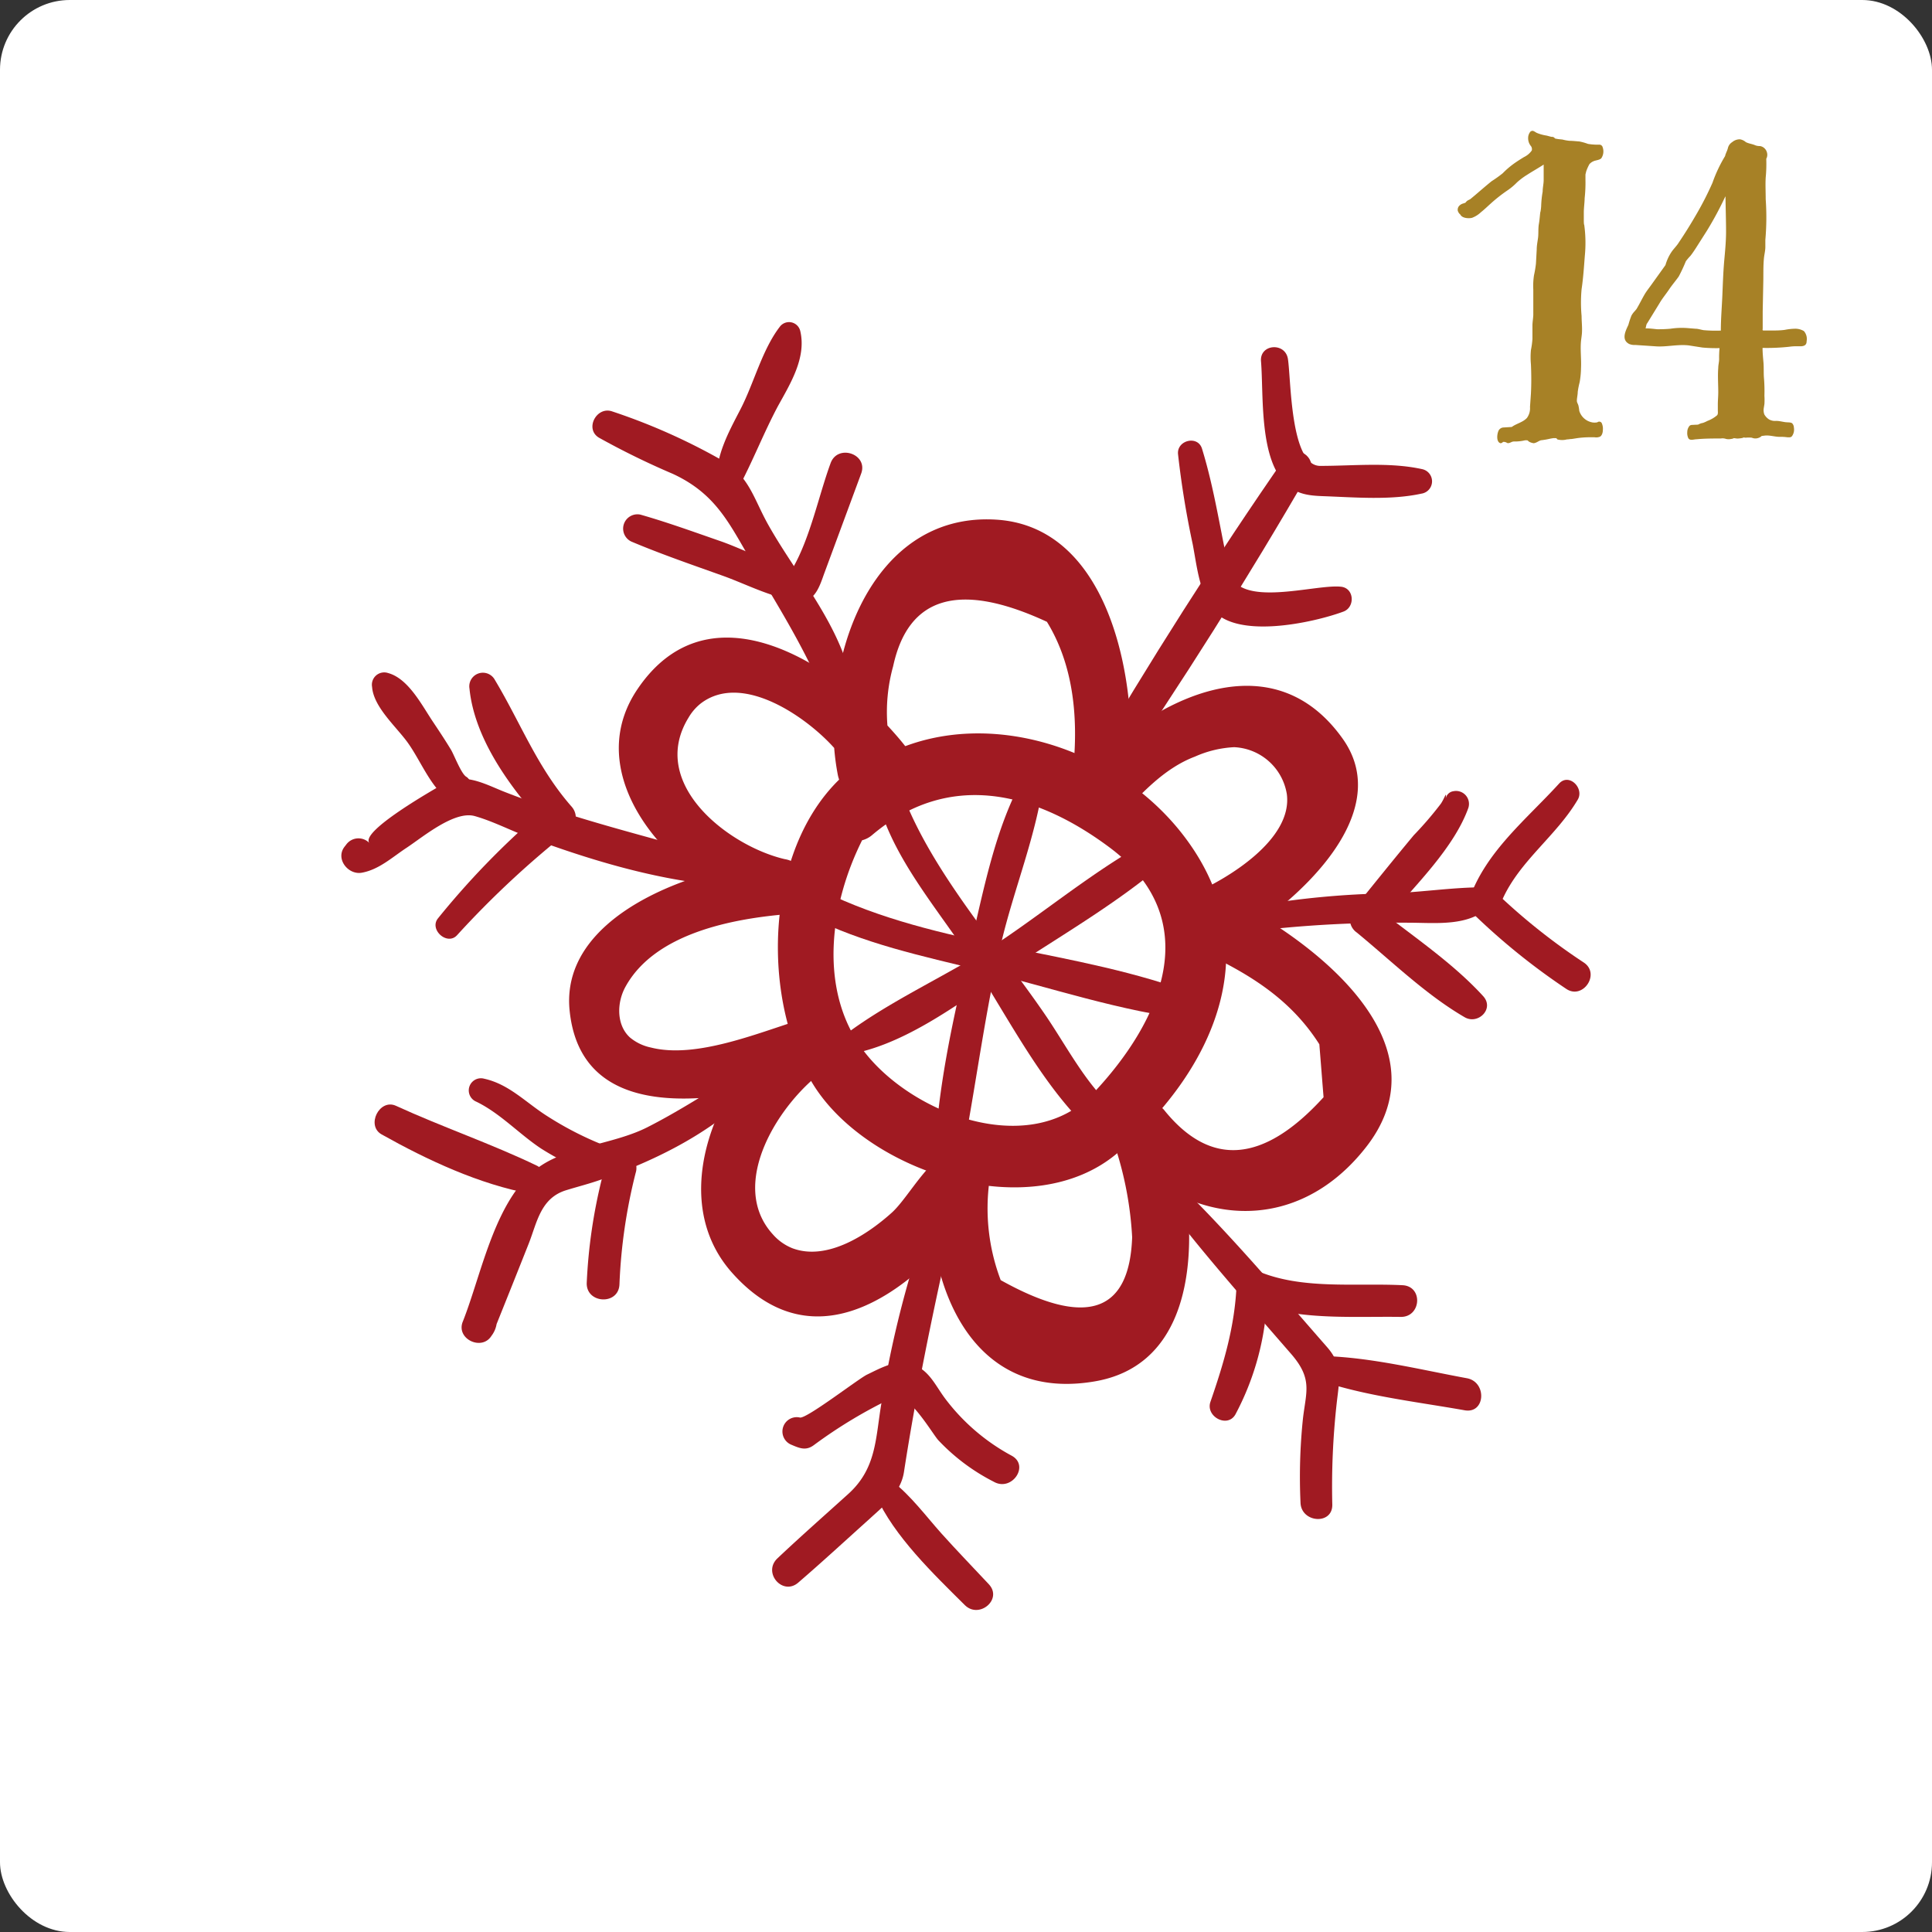 <svg xmlns="http://www.w3.org/2000/svg" viewBox="0 0 270 270"><rect x="0" y="0" width="270" height="270" fill="#333333" stroke="none"/><defs><style>.cls-1{fill:#fff;}.cls-2{fill:#a78126;}.cls-3{fill:#a01a22;}</style></defs><g id="Capa_2" data-name="Capa 2"><g id="Home"><rect class="cls-1" width="270" height="270" rx="9.75"/><path class="cls-2" d="M213.92,18.38c.29-.26.6.08.87.2a5.83,5.83,0,0,0,1.36.37l.64.17c.13,0,.28,0,.4.1s.08.14.29.17l.3.05.57.06a6.18,6.18,0,0,0,1,.18c.46,0,.92.06,1.37.09a7.41,7.41,0,0,1,1.2.34,8.57,8.57,0,0,0,1.52.11.48.48,0,0,1,.54.38,1.71,1.71,0,0,1-.19,1.51c-.23.26-.78.28-1.09.42a1.66,1.66,0,0,0-.57.4,6.49,6.49,0,0,0-.45,1l-.11.45,0,.77a19.48,19.48,0,0,1-.11,2.52v-.11c0,.72-.12,1.43-.12,2.15l0,1.09c0,.07,0,.57.06.63a18.54,18.54,0,0,1,.08,4.34c-.12,1.54-.22,3.11-.45,4.64a20.42,20.42,0,0,0,0,3.75c0,.69.08,1.38.06,2.08,0,.48-.09.94-.14,1.42-.12,1.23.06,2.51,0,3.75a12.32,12.32,0,0,1-.19,2,11.05,11.05,0,0,0-.27,1.37c0,.41-.12.82-.12,1.23,0,.25.16.43.22.68s.09.49.12.74a2.34,2.34,0,0,0,1.87,1.61,1.8,1.8,0,0,0,.52,0c.16,0,.17-.08.32-.11a.4.4,0,0,1,.42.19,1.92,1.92,0,0,1,.16,1c0,.32-.13.82-.46.93a1.39,1.39,0,0,1-.7.06h-.87a13.31,13.31,0,0,0-1.55.12l-.76.12c-.23,0-.46.06-.69.06a2.57,2.57,0,0,1-1.32,0c-.14-.12-.06-.18-.28-.18h-.29l-.37.06a10.92,10.92,0,0,1-1.37.24c-.36.11-.58.35-1,.41a1.93,1.93,0,0,1-.59-.18c-.11-.06-.22-.18-.31-.23h-.3a6.09,6.09,0,0,1-1.4.17,1,1,0,0,0-.59.12c-.15.06-.4.18-.56.06a.85.85,0,0,0-.55-.12.42.42,0,0,1-.35.18c-.59-.18-.48-1.19-.32-1.61a.81.81,0,0,1,.77-.59l1.13-.07c.67-.49,1.54-.64,2.12-1.26a2.3,2.3,0,0,0,.43-1.54l.13-1.87c.07-1.36.06-2.72,0-4.08a10.72,10.72,0,0,1,0-2,11.55,11.55,0,0,0,.21-1.55V45.52c0-.5.1-1,.12-1.49,0-1.19,0-2.38,0-3.57a9.81,9.81,0,0,1,.1-2,15,15,0,0,0,.27-1.61l.11-2c0-.56.12-1.1.19-1.66s0-1.25.11-1.88.13-1.16.21-1.74v.1a6.39,6.39,0,0,0,.11-.85,14.1,14.1,0,0,1,.21-2.05c0-.54.14-1.09.14-1.6V23c-.76.5-1.56.94-2.33,1.44a9.62,9.62,0,0,0-1.41,1.06,8.44,8.44,0,0,1-1.25,1.06,21.63,21.63,0,0,0-2.39,1.87c-.46.41-.91.85-1.39,1.23a3.67,3.67,0,0,1-1.24.78c-.46.12-1.4.06-1.63-.45a1.07,1.07,0,0,1-.37-.57.85.85,0,0,1,.13-.56,1.18,1.18,0,0,1,.66-.43l.29-.1a1.2,1.2,0,0,1,.24-.26c.17-.13.37-.17.52-.31l.6-.5c.76-.65,1.52-1.31,2.3-1.94A16.78,16.78,0,0,0,210,24.22,11.87,11.87,0,0,1,211.39,23c.51-.38,1.05-.72,1.59-1.05a2.78,2.78,0,0,0,1.09-.92.75.75,0,0,0-.1-.59,1.72,1.72,0,0,1-.41-1.16,1.36,1.36,0,0,1,.37-.94Z"/><path class="cls-2" d="M243.17,19.47a1.66,1.66,0,0,1,.81.39c.4.21.89.25,1.31.44a1.64,1.64,0,0,0,.66.11,1.17,1.17,0,0,1,.49.19,1.24,1.24,0,0,1,.51.77,1.14,1.14,0,0,1,0,.52c0,.12-.12.24-.11.37a19.54,19.54,0,0,1-.08,2.54c-.06,1,0,2,0,3.05a35.89,35.89,0,0,1-.05,5.68l0,.23v.74c0,.51-.13,1-.19,1.52-.12,1.15-.07,2.34-.1,3.5l-.08,4v2.36c0,.2-.09.31.16.31h.92c.68,0,1.36,0,2-.09a8.34,8.34,0,0,1,1.41-.16,2.34,2.34,0,0,1,1.27.33,1.67,1.67,0,0,1,.38,1.4c0,.48-.24.68-.74.72h-.81a6.65,6.65,0,0,0-.88.07,29,29,0,0,1-3.73.16c0,.7.07,1.38.13,2.07s0,1.54.08,2.3a22.32,22.32,0,0,1,.05,2.31,9.15,9.15,0,0,1,0,1.17l-.09.56a1.78,1.78,0,0,0,.08.89,2,2,0,0,0,.65.69,1.7,1.7,0,0,0,1,.21c.41,0,.82.11,1.23.17s.76,0,1,.16a.91.91,0,0,1,.25.61,1.59,1.59,0,0,1-.25,1.17c-.18.24-.42.18-.67.18a6.22,6.22,0,0,0-1.05-.06c-.72,0-1.35-.24-2.06-.18l-.48.06a.91.91,0,0,1-.37.24,1.25,1.25,0,0,1-1,0,4.12,4.12,0,0,0-.86,0c-.09,0-.32-.06-.4,0h.11a4.43,4.43,0,0,1-.89.12l-.47-.06a.83.83,0,0,1-.37.11,1.64,1.64,0,0,1-.73,0,1.45,1.45,0,0,0-.72-.06c-1.15,0-2.27,0-3.41.11-.35,0-.93.24-1.14-.17a1.65,1.65,0,0,1-.14-.85,1.34,1.34,0,0,1,.32-.86c.17-.16.4-.12.62-.14s.54,0,.64-.06.35-.17.58-.2a3.65,3.65,0,0,0,.64-.28,4.54,4.54,0,0,0,1.35-.78c.19-.17.11-.54.12-.78l0-.76c0-.56.06-1.12.06-1.69,0-1.13-.09-2.28,0-3.41,0-.41.12-.81.12-1.22a13.3,13.3,0,0,1,.06-1.54,21.21,21.21,0,0,1-2.39-.08L236,48.27c-1.49-.17-3,.21-4.45.14l-3-.2a2,2,0,0,1-.85-.13c-1.19-.59-.5-1.88-.13-2.68a11,11,0,0,1,.43-1.3,3,3,0,0,1,.51-.67s.19-.25.13-.15l.1-.15c.38-.64.7-1.3,1.07-1.94.26-.46.69-1,.94-1.35l2-2.79a6.42,6.42,0,0,1,.86-1.86c.31-.45.72-.83,1-1.29.9-1.33,1.75-2.71,2.55-4.1a44.61,44.61,0,0,0,2.16-4.25,19.74,19.74,0,0,1,1.85-3.88c-.22.25,0-.08,0-.15l.1-.26a3.39,3.39,0,0,0,.2-.53,1.33,1.33,0,0,1,.61-.87,1.62,1.62,0,0,1,1-.39Zm-2.06,8a47.72,47.72,0,0,1-2.57,4.78L237,34.67c-.24.37-.49.75-.77,1.1a7.26,7.26,0,0,0-.63.74,22.07,22.07,0,0,1-1,2.14c-.44.62-.93,1.18-1.35,1.81s-.93,1.23-1.32,1.9l-1.72,2.8c-.15.15-.17.53-.24.73l0-.07s0,.07,0,.07c.53,0,1.05.06,1.57.12h-.09a18.62,18.62,0,0,0,2-.07,10.52,10.52,0,0,1,2.38-.09l1.1.09c.39,0,.76.14,1.15.2a19.35,19.35,0,0,0,2.41.06c0-1.63.14-3.24.21-4.87s.12-3.24.26-4.86c.12-1.31.25-2.64.26-4,0-1.67-.06-3.34-.08-5Z"/><path class="cls-3" d="M165.06,116.33c-9.42-11.87-26.85-17.41-40.2-11.37a2.49,2.49,0,0,0-2.13.14c-15.73,7.67-17.45,33.13-9,46.59,7.72,12.26,30.56,19.68,42.54,9.36C170.24,149,177.34,131.82,165.06,116.33Zm-12.25,36.42c-9.19,9.75-27,2.32-33-7.17-5.25-8.22-3.71-19.38.67-28.15a3.5,3.5,0,0,0,1.4-.73c10.71-9.07,22.71-6.08,33.18,1.73C168.59,128.53,162.33,142.64,152.81,152.75Z"/><path class="cls-3" d="M176.86,128.4c8.18-6.1,17.11-16.3,10.77-25.18-8-11.23-20.21-8-29.59-1.13-.43-12.93-5.29-28.66-18.85-29.47C126,71.82,118.83,83.33,117,95.16c-9-6.56-20.42-9.89-27.89,1.12-6.38,9.39-.19,20,8.33,26.25-9.33,3-18.84,9.05-17.83,18.74,1.24,11.93,11.89,13.21,22.09,11.79-4.41,7.85-5.68,17.74.59,24.79,9.5,10.7,20.24,5.75,28.48-2.49,2.16,10.83,8.94,19.91,22.11,17.71,12.18-2,14.22-14.63,13-25.53,8.63,3.62,18.16,1.54,25-7.19C200.83,147.69,188.11,135.38,176.86,128.4Zm-14.2,26.69c-2.63-2.88-8.77-.66-7.35,3.62a49,49,0,0,1,2.91,14.19q-.56,15.94-18.37,6A28.26,28.26,0,0,1,138.28,165a4.13,4.13,0,0,0-4.33-4.31c-3.7.1-6.8,6.52-9.34,8.8-3.34,3-9,6.79-13.88,4.95a7.13,7.13,0,0,1-2.7-1.91c-6.48-7.07,1-18.59,7.23-23,3.29-2.34.36-8.05-3.44-7-6,1.87-14.6,5.46-20.87,3.86a6.69,6.69,0,0,1-2.9-1.39c-1.9-1.71-1.88-4.82-.66-7.06,4.12-7.56,15.09-9.57,22.79-10.2,4.7-.39,3.48-7.05-.54-7.68-7.82-1.84-19.11-10.53-13.41-19.78a7,7,0,0,1,1.74-2c5.85-4.41,14.88,2.06,18.61,6.25a34.12,34.12,0,0,0,.51,3.78c.62,3,3.63,3.65,5.77,2.65a4,4,0,0,0,3.92-6.33c-.8-1.06-1.75-2.15-2.76-3.24a23.91,23.91,0,0,1,.8-8.29Q128,78.41,146.31,86.9c4.46,7.26,4.51,16.37,3.14,24.45-.55,3.29,4.37,5.79,6.64,3.28,3.1-3.44,6.5-7.23,10.9-8.89a15.28,15.28,0,0,1,5.48-1.32,7.81,7.81,0,0,1,7.37,6.58c.8,6.3-8.18,11.77-13.05,13.88-3.51,1.82-2.75,6.28.5,7.79,6.85,3.17,12.91,6.69,17.09,13.27.2,2.46.39,4.93.59,7.4Q172.37,167.19,162.66,155.09Z"/><path class="cls-3" d="M139.87,132c1.78-7.68,5-15.31,6-23.12a1.37,1.37,0,0,0-2.49-.84c-4.36,7.4-6,16.87-8,25.15-2.06,8.55-4,17.44-4.64,26.22-.2,2.71,3.62,2.76,4.1.24C136.54,150.46,137.75,141.2,139.87,132Z"/><path class="cls-3" d="M167.33,139.06c-16.87-6.49-36.18-6.53-52.5-14.61-2-1-3.81,2.56-1.79,3.58,7.6,3.86,15.86,5.58,24.08,7.6,9.69,2.38,19.62,5.75,29.53,6.88C168.71,142.75,169.14,139.76,167.33,139.06Z"/><path class="cls-3" d="M162.39,116.53c-7.73,3.85-14.72,9.64-21.85,14.51-7.61,5.19-17,9-24,14.8a1,1,0,0,0,.83,1.68c8.4-.89,16.53-7.27,23.4-11.82,7.8-5.16,16.51-10.12,23.43-16.42A1.67,1.67,0,0,0,162.39,116.53Z"/><path class="cls-3" d="M154.48,153.79c-3.32-3.41-5.78-8.14-8.48-12.07-6.53-9.53-15.4-19.44-19.65-30.19-.76-1.93-4-.82-3.44,1.17,2.29,7.55,7.82,14,12.17,20.52,5,7.53,9.68,17,16,23.5a2.27,2.27,0,0,0,3.81-.75A2.1,2.1,0,0,0,154.48,153.79Z"/><path class="cls-3" d="M179.72,63.75c-9.81,14.12-19.21,28.91-27.89,43.76-1.19,2,2.17,4.21,3.51,2.25,9.72-14.18,19.09-29,27.68-43.89C184.12,63.94,181,61.92,179.72,63.75Z"/><path class="cls-3" d="M198.73,65.56c-4.57-1-9.57-.45-14.23-.45-4.19,0-4.06-12-4.51-14.94-.37-2.39-4-2.1-3.76.35.38,4.67-.32,13.89,3.7,17.32,1.49,1.27,3.1,1.43,5,1.5,4.42.16,9.38.59,13.7-.35A1.74,1.74,0,0,0,198.73,65.56Z"/><path class="cls-3" d="M187.44,82c-3.56-.43-14.44,3.15-15.62-2.11-1.28-5.73-2.1-11.56-3.84-17.19-.59-1.91-3.52-1.18-3.35.75a126,126,0,0,0,2.06,12.64c.57,3,.85,6,2.44,8.62,3,4.92,14.54,2.28,18.62.76C189.39,84.86,189.28,82.22,187.44,82Z"/><path class="cls-3" d="M207.3,124c-4.62,0-9.29.81-14,.86a120.86,120.86,0,0,0-15.55,1.36c-2.33.34-1.56,3.76.72,3.54a170.53,170.53,0,0,1,18.36-.81c3.79,0,8.49.59,11.36-2.31C209,125.76,208.73,124,207.3,124Z"/><path class="cls-3" d="M221.33,134.51A86.58,86.58,0,0,1,210,125.62c2.43-5.35,7.48-8.79,10.47-13.83,1-1.6-1.18-3.82-2.58-2.29-4.56,5-10.15,9.43-12.51,16a2.13,2.13,0,0,0,.41,2.11,92.52,92.52,0,0,0,13.1,10.59C221.22,139.76,223.71,136.08,221.33,134.51Z"/><path class="cls-3" d="M207.29,139.23c-3.82-4.19-8.7-7.61-13.25-11.1,4-4.63,9.2-9.77,11.16-15.21a1.81,1.81,0,0,0-2.06-2.35,1.27,1.27,0,0,0-1.1,1.06c.13-1.2-.07-.24-.67.68a49.3,49.3,0,0,1-3.79,4.41c-2.89,3.47-5.72,7-8.56,10.51a2.25,2.25,0,0,0,.59,3.09c4.87,4,9.65,8.69,15.08,11.84C206.55,143.24,208.87,141,207.29,139.23Z"/><path class="cls-3" d="M186.19,210.27a105.69,105.69,0,0,1,.61-14.12c.36-3.23.93-5.3-1.33-7.88-6.7-7.65-13.29-15.47-20.55-22.6a1.58,1.58,0,0,0-2.39,2.07c4.56,6.13,9.62,11.86,14.59,17.66l3.34,3.84c3,3.47,2.07,5.23,1.63,9a78.44,78.44,0,0,0-.34,11.77C181.85,212.83,186.25,213.15,186.19,210.27Z"/><path class="cls-3" d="M205,192.61c-6.52-1.2-13.33-2.91-20-3.1a1.75,1.75,0,0,0-.66,3.39c6.45,2.2,13.65,3,20.35,4.19C207.6,197.6,207.83,193.13,205,192.61Z"/><path class="cls-3" d="M196,179.61c-6.58-.33-14.12.66-20.28-2a2.21,2.21,0,0,0-2.91,2c-.25,5.77-1.78,10.89-3.65,16.3-.71,2.06,2.4,3.73,3.5,1.74A37.9,37.9,0,0,0,177,182.72c5.93,1.73,12.73,1.23,18.74,1.32C198.62,184.09,198.92,179.75,196,179.61Z"/><path class="cls-3" d="M126.33,205.71c1.69-10.93,3.88-21.59,6.3-32.38a1.85,1.85,0,0,0-2.53-2.21,1.29,1.29,0,0,0-1.54.87,2.12,2.12,0,0,0,0,1.82,145.67,145.67,0,0,0-5.35,22.11c-.87,5-.65,9.24-4.67,12.87-3.32,3-6.66,5.94-9.9,9-2.09,2,.74,5.27,2.92,3.38,3.38-2.91,6.66-5.94,10-8.94C123.58,210.36,125.88,208.63,126.33,205.71Z"/><path class="cls-3" d="M138.19,221.4c-2.2-2.36-4.45-4.67-6.6-7.07s-4.28-5.3-6.91-7.34c-1.3-1-2.87.63-2.28,2,2.52,5.69,8.08,11,12.45,15.34C136.85,226.29,140.16,223.5,138.19,221.4Z"/><path class="cls-3" d="M141.39,203.44a28.59,28.59,0,0,1-9.2-7.85c-1.53-2-2.26-4.09-4.8-5-2.07-.7-4.47.68-6.21,1.51-1.18.56-8.53,6.25-9.4,6a2,2,0,0,0-1.29,3.76c1.2.51,2.1.94,3.23.11a67.14,67.14,0,0,1,11.19-6.71c1.93-.91,5.38,5.09,6.21,6a28.13,28.13,0,0,0,7.75,5.81C141.39,208.52,143.93,204.83,141.39,203.44Z"/><path class="cls-3" d="M102.13,150.72c-3.86,2.35-7.61,4.76-11.65,6.81-4.5,2.29-10.66,2.64-14.74,5.28-6.5,4.2-8.33,15-11.06,21.88-1,2.42,2.65,4.16,4,2a3.7,3.7,0,0,0,.72-1.65q2.26-5.62,4.5-11.27c1.15-2.92,1.64-6.35,5.24-7.44,1.62-.5,3.26-.91,4.86-1.48,7.23-2.56,14.32-6,20-11.19C105.55,152.36,103.92,149.63,102.13,150.72Z"/><path class="cls-3" d="M75,162.89c-6.37-3.06-13.2-5.39-19.66-8.35-2.32-1.06-4.22,2.77-2,4,6.34,3.56,13.69,7,20.89,8.3C76.73,167.3,76.92,163.8,75,162.89Z"/><path class="cls-3" d="M86.57,179.49a75.11,75.11,0,0,1,2.26-15.56,2.22,2.22,0,0,0-1.37-2.79A46.17,46.17,0,0,1,76.51,156c-3-1.89-5.34-4.48-8.85-5.25a1.7,1.7,0,0,0-1.1,3.21c3.35,1.62,6,4.53,9.07,6.56a41.71,41.71,0,0,0,8.51,4.1A73.87,73.87,0,0,0,82,179.22C81.83,182.19,86.45,182.48,86.57,179.49Z"/><path class="cls-3" d="M100.63,119.84c-10.2-3-20.38-5.33-30.31-9.25-2.49-1-5.54-2.69-8.22-1.11-1.25.73-12,6.79-10.44,8.37a2.12,2.12,0,0,0-3.29.2l-.21.27c-1.33,1.7.5,4,2.42,3.64,2.4-.44,4.23-2.16,6.24-3.48,2.3-1.52,6.69-5.23,9.53-4.43,2.48.7,5,2,7.39,2.9,8.35,3.11,17.25,5.82,26.14,6.72C102.09,123.89,102.76,120.47,100.63,119.84Z"/><path class="cls-3" d="M65.75,110v-.3a1.26,1.26,0,0,0-.56-1.13c-.7-.36-1.7-3-2.15-3.77-.82-1.36-1.7-2.68-2.58-4-1.54-2.31-3.42-6-6.25-6.75A1.72,1.72,0,0,0,52,96c.21,2.83,3.38,5.55,5,7.81,1.74,2.44,3,5.74,5.32,7.71a2,2,0,0,0,2.07.14l.39-.2A1.75,1.75,0,0,0,65.75,110Z"/><path class="cls-3" d="M79.9,112.75c-4.82-5.49-7.09-11.64-10.74-17.73a1.9,1.9,0,0,0-3.55,1.21c.65,6.52,5,12.85,9.36,17.83a114,114,0,0,0-13.76,14.28c-1.27,1.57,1.29,3.86,2.66,2.36A131.24,131.24,0,0,1,79.67,116,2.29,2.29,0,0,0,79.9,112.75Z"/><path class="cls-3" d="M119.37,97.91c-.68-9.18-7.65-16.82-12-24.56-2.07-3.69-2.64-6.79-6.42-9a85.67,85.67,0,0,0-15.41-6.86c-2.17-.74-3.87,2.46-1.83,3.68A109.52,109.52,0,0,0,94,66.21c6.34,2.92,8.08,7.37,11.36,12.81,4,6.67,7.77,12.77,10.6,20.07C116.75,101.21,119.51,99.8,119.37,97.91Z"/><path class="cls-3" d="M111.84,46.27a1.61,1.61,0,0,0-2.88-.58c-2.45,3.2-3.59,7.84-5.46,11.47-1.64,3.17-3.49,6.47-3.34,10.11.06,1.47,2.16,2.63,3,1,2-3.71,3.54-7.72,5.54-11.48C110.46,53.6,112.71,50,111.84,46.27Z"/><path class="cls-3" d="M116.08,64.72c-1.63,4.43-2.83,10.36-5.25,14.6-3.35-.63-7.06-2.62-10.11-3.68C97,74.35,93.29,73,89.5,71.92a2,2,0,0,0-1.28,3.76c4.24,1.79,8.59,3.28,12.92,4.83,3.37,1.22,7.13,3.22,10.72,3.48,2.1.15,2.8-2.42,3.35-3.91l5.14-13.9C121.36,63.45,117.08,62,116.08,64.72Z"/></g></g></svg>